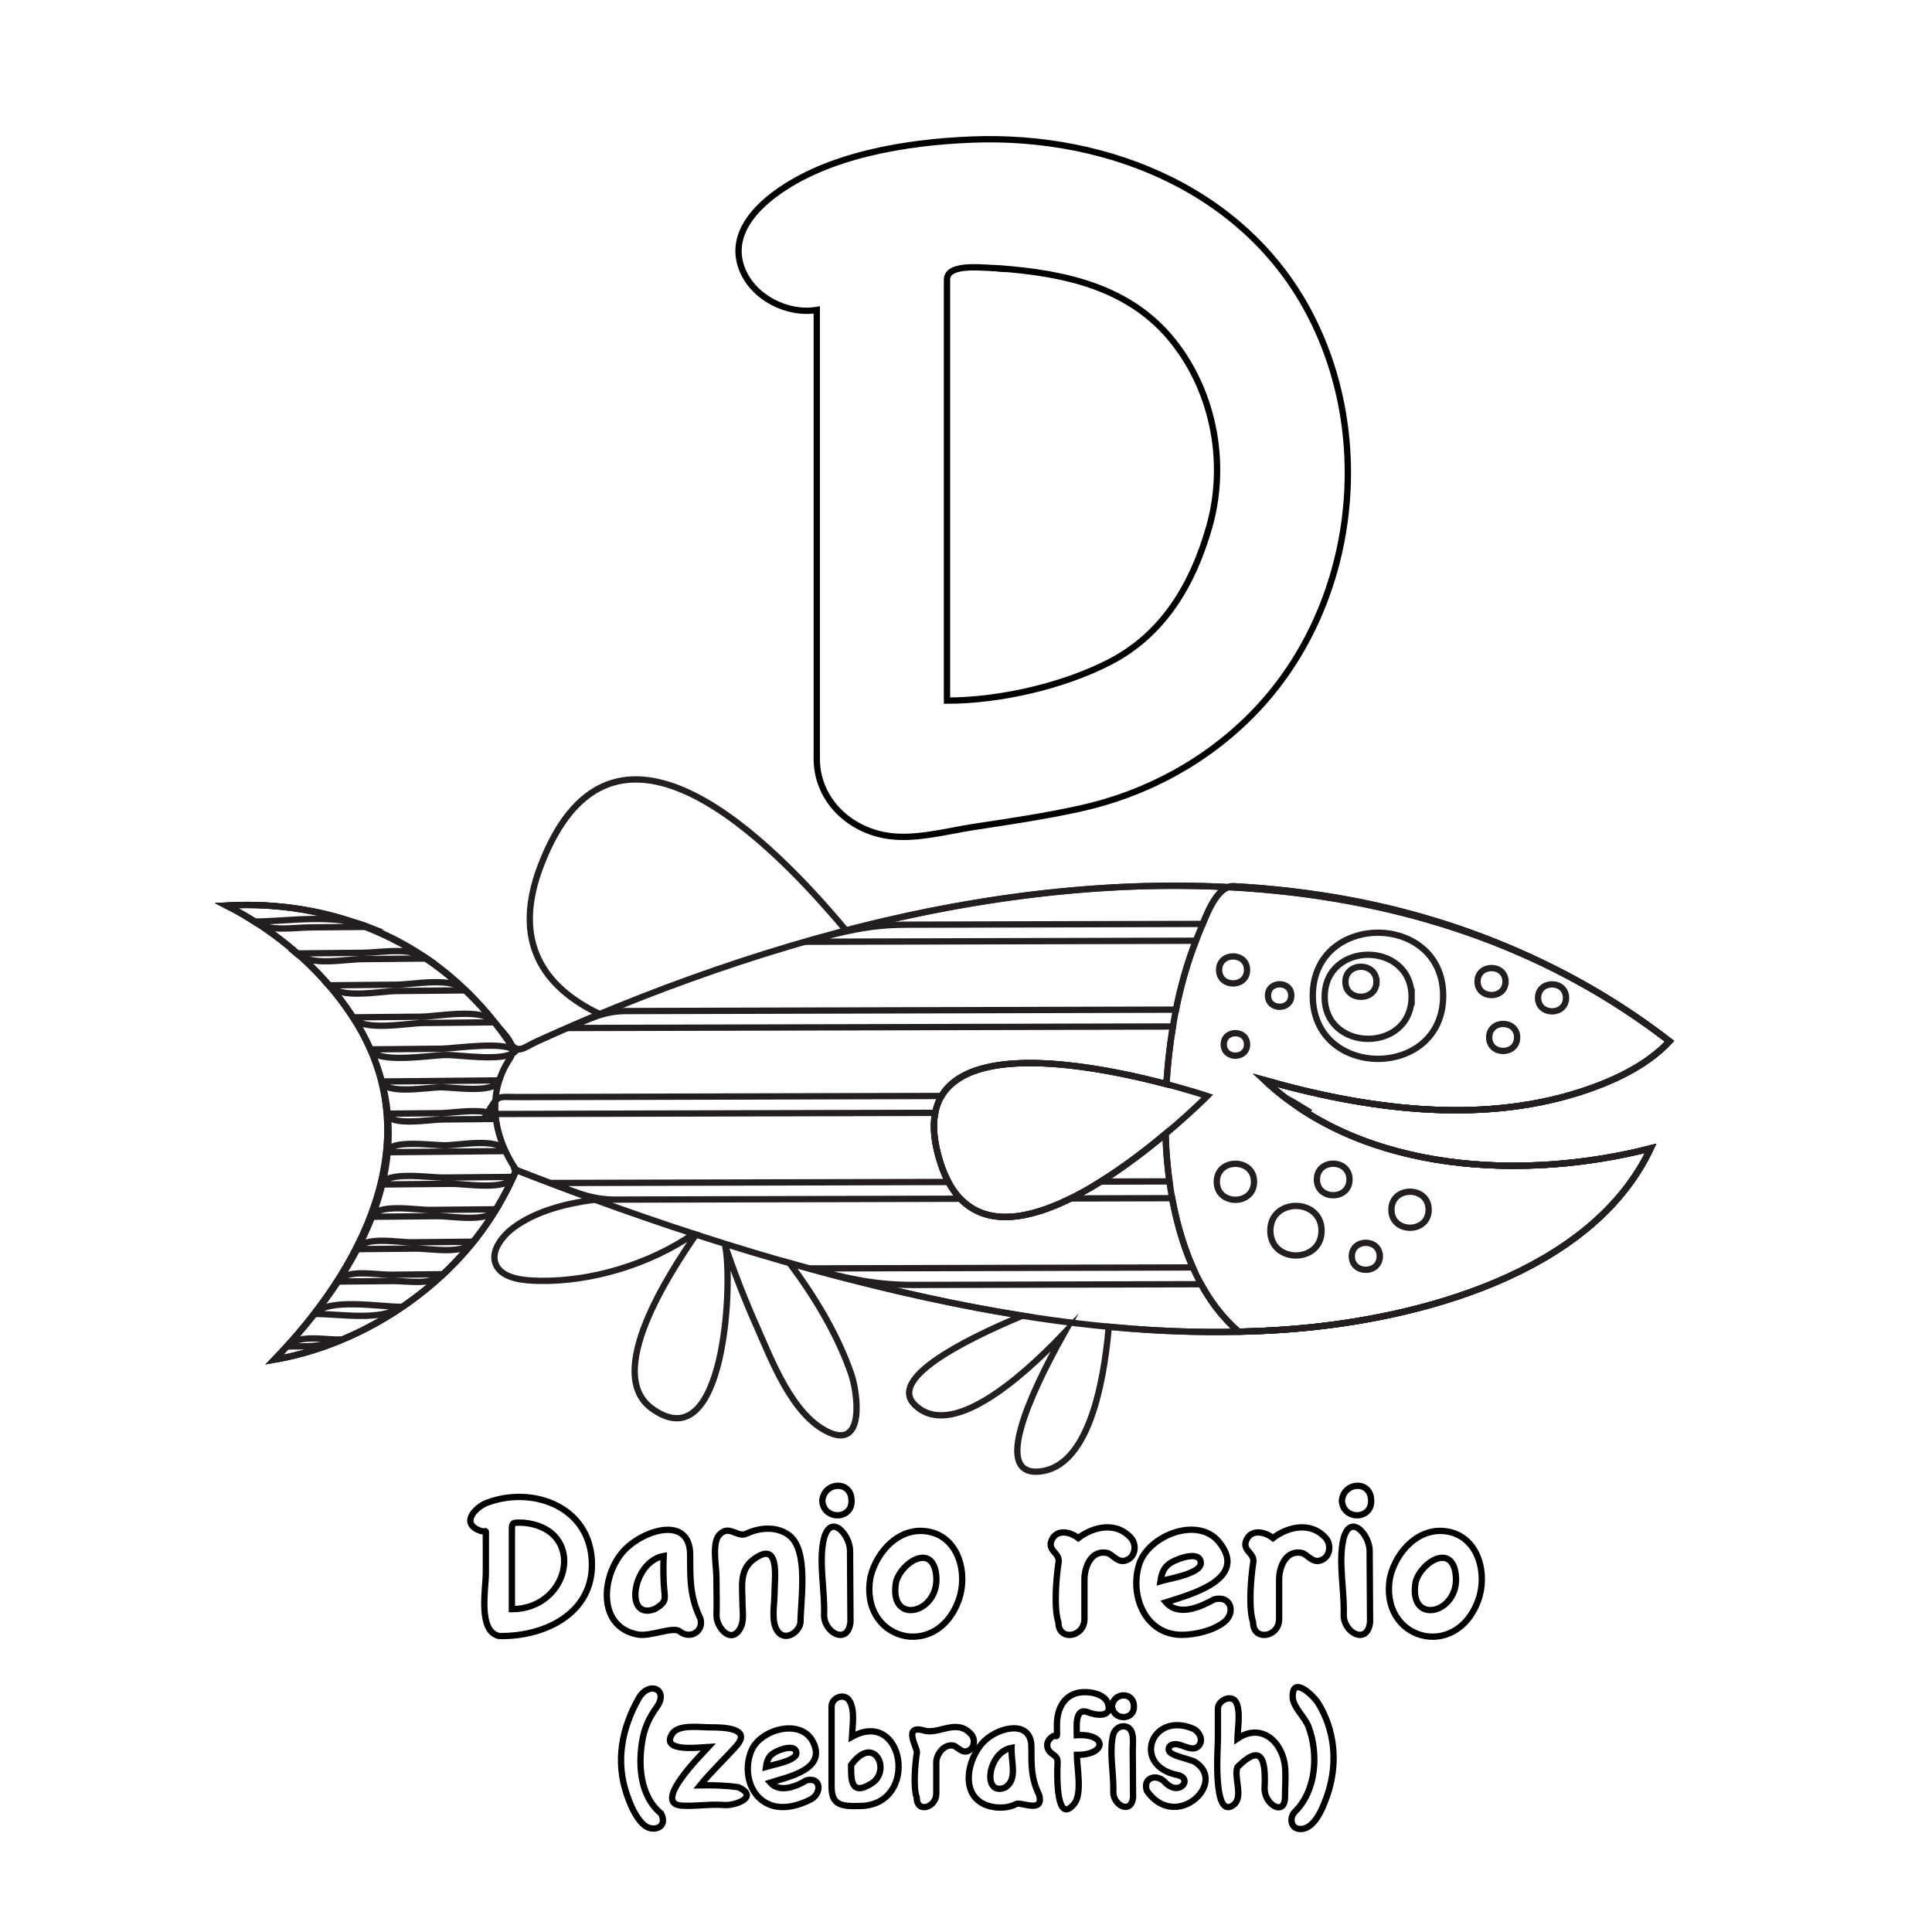 <?xml version="1.0" encoding="utf-8"?>
<!-- Generator: Adobe Illustrator 16.0.0, SVG Export Plug-In . SVG Version: 6.00 Build 0)  -->
<!DOCTYPE svg PUBLIC "-//W3C//DTD SVG 1.1//EN" "http://www.w3.org/Graphics/SVG/1.1/DTD/svg11.dtd">
<svg version="1.1" id="Layer_1" xmlns="http://www.w3.org/2000/svg" xmlns:xlink="http://www.w3.org/1999/xlink" x="0px" y="0px"
	 width="612px" height="612px" viewBox="0 90 612 612" enable-background="new 0 90 612 612" xml:space="preserve">
<path fill="none" stroke="#000000" stroke-width="2" d="M158.164,608.246c-6.874-1.324-4.26-15.121-4.26-19.89
	c0-4.083,0-8.167,0-12.25c0-2.067,0.26-0.275-2.367-1.437c-5.608-2.473-0.699-7.354,2.772-8.655
	c13.833-5.184,31.23,0.693,33.034,16.813C189.295,600.273,173.387,608.513,158.164,608.246z M165.467,572.337
	c-2.864,0-3.313-0.3-3.313,2.28c0,3.286,0,6.572,0,9.858c0,5.084,0,10.167,0,15.25C180.949,599.726,185.985,573.868,165.467,572.337
	C164.881,572.337,166.684,572.428,165.467,572.337z"/>
<path fill="none" stroke="#000000" stroke-width="2" d="M221.865,602.7c1.126,4.091-3.229,6.748-6.594,4.058
	c-2.046-1.637-9.226,1.776-13.296,1c-12.645-2.413-11.507-17.989-4.928-25.886c5.684-6.947,21.572-12.398,21.572,0.677
	C218.619,590.128,218.532,595.867,221.865,602.7z M207.529,599.657c3.764-2.388,3.117-2.872,2.795-7.146
	c-0.241-3.195-0.21-6.425-0.09-9.625C200.24,584.665,197.549,603.661,207.529,599.657
	C208.024,599.343,206.853,599.929,207.529,599.657z"/>
<path fill="none" stroke="#000000" stroke-width="2" d="M253.58,603.918c-0.377,3.149-4.822,6.093-7.202,2.891
	c-2.209-2.973-1.055-8.243-1.045-11.678c0.016-5.3,1.998-17.858-6.969-10.892c-4.239,3.447-3.178,8.645-3.178,13.497
	c0,2.69,0.651,5.844-0.812,8.277c-3,5.003-7.521-0.8-7.405-4.294c0.13-4.108-0.034-8.23-0.034-12.341
	c0-3.149-1.471-10.532,0.88-13.153c3.105-3.462,5.748,0.971,8.625-0.401c4.204-2.003,9.773-2.421,13.619,0.594
	C256.26,581.277,253.58,596.97,253.58,603.918z"/>
<path fill="none" stroke="#000000" stroke-width="2" d="M260.477,565.305c0.64-5.943,9.072-6.422,9.264-0.136
	C270.113,571.514,260.762,571.65,260.477,565.305z M269.404,603.783c-0.76,7.541-8.579,3.461-8.352-2.468
	c0.27-7.439-1.825-16.876-0.034-24.041c2.245-8.098,8.25-0.929,8.25,3.922C269.268,588.726,269.404,596.253,269.404,603.783z"/>
<path fill="none" stroke="#000000" stroke-width="2" d="M275.759,589.514c2-8.296,9.473-16.248,18.69-14.276
	c9.462,2.024,12.162,13.479,9.243,21.6C296.672,616.361,272.003,609.484,275.759,589.514z M283.875,590.935
	c-2.681,14.328,14.027,10.271,12.679-2.028C295.447,578.815,285.769,584.698,283.875,590.935
	C283.739,591.656,284.189,589.897,283.875,590.935z"/>
<path fill="none" stroke="#000000" stroke-width="2" d="M335.336,584.814c0.451-2.982-3.913-3.659-2.062-7.235
	c1.738-3.362,5.963-2.224,8.284-0.372c4.921-3.738,12.088-5.226,16.703-0.034c1.738,1.958,1.533,5.514-0.947,6.83
	c-2.803,1.49-4.181-0.939-6.289-1.995c-5.432-1.354-7.506,4.473-7.506,8.327c0,4.169,0,8.336,0,12.505
	c0,5.869-8.25,7.147-8.25,1.078C333.751,599.276,334.586,589.665,335.336,584.814C335.38,584.521,335.29,585.108,335.336,584.814z"
	/>
<path fill="none" stroke="#000000" stroke-width="2" d="M384.633,596.615c5.332-1.334,6.84,4.229,3.212,7.151
	c-3.411,2.747-9.201,4.107-13.466,4.107c-11.658,0-16.638-12.533-13.517-22.366c2.879-9.068,18.537-15.366,25.292-7.051
	c9.581,11.821-9.153,16.639-16.805,19.104C373.397,602.188,380.315,599.035,384.633,596.615z M370.973,584.983
	c-2.252,1.271-3.032,3.437-3.381,5.884c2.229-0.687,12.781-2.314,12.781-5.681C380.372,580.912,372.912,583.768,370.973,584.983z"/>
<path fill="none" stroke="#000000" stroke-width="2" d="M397.008,584.814c0.451-2.981-3.913-3.659-2.062-7.235
	c1.74-3.359,5.963-2.227,8.284-0.372c4.92-3.735,12.09-5.229,16.703-0.034c1.74,1.957,1.533,5.514-0.947,6.83
	c-2.8,1.49-4.183-0.938-6.288-1.995c-5.433-1.354-7.507,4.471-7.507,8.327c0,4.169,0,8.336,0,12.505c0,5.869-8.25,7.147-8.25,1.078
	C395.423,599.276,396.259,589.665,397.008,584.814C397.052,584.521,396.963,585.108,397.008,584.814z"/>
<path fill="none" stroke="#000000" stroke-width="2" d="M425.07,565.305c0.642-5.943,9.072-6.422,9.265-0.136
	C434.708,571.514,425.354,571.65,425.07,565.305z M433.997,603.783c-0.759,7.541-8.579,3.461-8.351-2.468
	c0.27-7.44-1.823-16.875-0.035-24.041c2.249-8.098,8.25-0.93,8.25,3.922C433.861,588.726,433.997,596.253,433.997,603.783z"/>
<path fill="none" stroke="#000000" stroke-width="2" d="M440.353,589.514c2-8.296,9.474-16.248,18.69-14.276
	c9.461,2.024,12.161,13.48,9.242,21.6C461.265,616.36,436.597,609.484,440.353,589.514z M448.468,590.935
	c-2.681,14.329,14.028,10.27,12.68-2.028C460.04,578.816,450.363,584.698,448.468,590.935
	C448.333,591.656,448.783,589.897,448.468,590.935z"/>
<path fill="none" stroke="#000000" stroke-width="2" d="M209.404,664.459c2.358,4.552-2.724,6.135-5.561,3.499
	c-2.598-2.413-4.129-6.178-5.269-9.463c-3.661-10.551-1.614-20.994,3.704-30.452c3.262-5.795,9.833-2.895,5.68,2.841
	c-2.161,2.981-3.625,6.025-4.336,9.63C202.04,648.53,202.572,658.914,209.404,664.459z"/>
<path fill="none" stroke="#000000" stroke-width="2" d="M233.9,656.141c6.807,3.104-1.178,5.974-4.616,5.63
	c-4.46-0.35-8.923,0.477-13.339,0.203c-9.587-0.614,6.443-16.376,8.47-18.613c-2.496,0.117-15.522,1.916-11.411-4.235
	c2.029-3.05,9.121-1.885,12.172-1.953c3.186,0,13.275,0.027,8.089,5.883c-3.746,4.236-7.92,8.062-11.488,12.478
	C225.81,655.465,229.917,655.563,233.9,656.141z"/>
<path fill="none" stroke="#000000" stroke-width="2" d="M255.456,653.961c4.787-1.199,4.875,4.204,1.369,6.034
	c-3.761,1.962-8.858,3.344-12.971,1.687c-6.82-2.747-8.513-11.38-5.642-17.561c3.117-6.422,15.49-9.813,19.304-2.377
	c4.517,8.805-8.056,11.161-13.523,12.926C246.947,658.047,252.321,655.886,255.456,653.961z M245.21,645.237
	c-1.764,0.995-2.274,2.58-2.536,4.411c1.587-0.487,9.586-1.851,9.586-4.26C252.26,642.193,246.689,644.242,245.21,645.237z"/>
<path fill="none" stroke="#000000" stroke-width="2" d="M272.801,662.075c-6.433,0.217-9.383-0.263-9.383-6.136
	c0-4.443,0-8.886,0-13.327c0-4.014,0-8.027,0-12.041c0-2.782,3.958-4.379,5.572-1.944c1.962,2.961,1.02,8.201,0.869,11.538
	C286.475,630.927,291.268,661.502,272.801,662.075C271.82,662.108,273.917,662.041,272.801,662.075z M269.605,649.092
	c0,4.404-0.272,10.138,6.568,5.791C282.438,650.901,276.948,639.032,269.605,649.092z"/>
<path fill="none" stroke="#000000" stroke-width="2" d="M290.451,645.109c0.2-1.323-4.701-8.942,2.257-6.923
	c4.718,1.375,10.316-4.007,14.937,1.191c1.298,1.461,1.133,4.146-0.71,5.123c-1.991,1.058-3.162-0.719-4.717-1.496
	c-3.108-0.775-5.63,2.676-5.63,5.266c0,3.318,0,6.637,0,9.955c0,4.27-6.187,6.34-6.187,1.211
	C289.209,656.076,289.902,648.659,290.451,645.109C290.484,644.891,290.417,645.33,290.451,645.109z"/>
<path fill="none" stroke="#000000" stroke-width="2" d="M329.148,658.524c1.688,6.111-5.774,2.118-7.284,2.937
	c-2.638,1.427-6.264,1.426-9.047,0.488c-9.175-3.099-6.342-15.451-0.827-20.602c4.743-4.431,14.725-6.575,14.725,2.063
	C326.715,649.25,326.611,653.322,329.148,658.524z M318.396,656.242c4.037-2.563,1.858-8.026,2.028-12.578
	C312.805,645.022,311.049,659.188,318.396,656.242C318.769,656.006,317.89,656.445,318.396,656.242z"/>
<path fill="none" stroke="#000000" stroke-width="2" d="M340.307,661.365c-5.741,7.051-5.376-8.957-5.376-10.351
	c0-3.483,0.669-3.912-1.749-5.55c-1.577-1.065-1.987-3.191-0.635-4.641c2.405-2.646,2.352,1.677,2.258-4.057
	c-0.076-4.431,1.506-9.064,6.156-10.411c2.945-0.854,8.98-0.21,10.049,3.386c1.322,4.491-4.023,3.593-6.34,2.663
	c-4.408-1.752-3.551,4.994-3.551,7.253c9.535-0.619,9.637,6.238,0,6.238C341.118,649.736,342.889,658.178,340.307,661.365
	C339.867,661.905,340.745,660.824,340.307,661.365z"/>
<path fill="none" stroke="#000000" stroke-width="2" d="M352.225,630.478c0.473-4.402,6.807-4.715,6.948-0.102
	C359.45,635.093,352.595,635.109,352.225,630.478z M358.919,659.336c-0.562,5.575-6.431,2.546-6.263-1.851
	c0.205-5.597-1.381-12.616-0.025-18.03c0.467-1.688,2.146-2.969,3.93-2.536c2.992,0.724,2.258,5.069,2.258,7.202
	C358.818,649.193,358.919,654.264,358.919,659.336z"/>
<path fill="none" stroke="#000000" stroke-width="2" d="M363.332,657.359c-1.517-4.291,3.054-5.604,5.604-2.893
	c4.631,4.959,9.172-1.162,3.956-2.23c-14.492-2.946-8.225-20.314,5.097-14.607c1.919,0.881,3.36,3.583,1.699,5.427
	c-1.764,1.96-4.912-0.304-6.821-0.532c-1.309-0.155-2.926,0.284-2.612,1.952c0.322,1.726,6.829,2.759,8.267,3.652
	C388.999,654.667,372.587,670.348,363.332,657.359z"/>
<path fill="none" stroke="#000000" stroke-width="2" d="M390.669,661.796c-6.637,4.808-4.869-18.438-4.869-20.783
	c0-3.265,0-6.53,0-9.795c0-2.625,4.399-4.644,5.769-1.97c1.49,2.907,0.482,8.301,0.42,11.475c7.778-5.255,14.518,1.348,15.107,9.295
	c0.228,3.07-0.044,6.145-0.044,9.218c0,6.343-6.728,2.386-6.467-2.968c0.467-9.458-1.181-13.933-8.597-6.517
	C390.7,652.962,394.079,659.323,390.669,661.796C389.992,662.285,391.345,661.306,390.669,661.796z"/>
<path fill="none" stroke="#000000" stroke-width="2" d="M410.297,663.799c6.671-6.671,7.403-18.256,4.209-26.829
	c-1.084-2.92-4.846-6.172-5.021-9.231c-0.289-7.333,6.649-0.505,8.014,1.674c5.319,8.53,6.273,18.927,3.195,28.503
	c-1.184,3.549-3.887,11.463-8.724,11.463C408.729,669.379,408.322,665.634,410.297,663.799z"/>
<path fill="none" stroke="#000000" stroke-width="2" d="M280.028,354.541c-11.91-2.296-21.302-11.838-21.302-24.249
	c0-3.175,0-6.349,0-9.524c0-16.219,0-32.439,0-48.658c0-27.975,0-55.95,0-83.924c-9.304,1.551-20.084-3.91-23.627-12.848
	c-3.924-9.9,2.774-18.216,10.439-23.898c16.848-12.489,41.769-16.405,62.213-17.227c44.017-1.769,88.677,16.809,108.539,58.03
	c19.383,40.022,11.958,91.421-19.004,123.416c-14.934,15.432-34.226,25.864-55.159,30.466c-11.023,2.423-22.24,4.101-33.396,5.786
	C299.718,353.271,289.135,356.354,280.028,354.541z M316.545,174.999c-4.088,0-16.567-1.941-16.567,3.562c0,4.41,0,8.82,0,13.229
	c0,15.46,0,30.92,0,46.38c0,24.59,0,49.179,0,73.768c16.68,0,36.895-4.62,51.688-12.299c16.984-8.816,26.205-24.646,31.342-42.567
	c5.711-19.929,1.653-42.432-11.235-58.756C358.105,181.006,337.483,176.562,316.545,174.999
	C313.612,174.999,322.632,175.453,316.545,174.999z"/>
<path fill="none" stroke="#231F20" stroke-width="2" stroke-miterlimit="10" d="M500.097,436.053
	c10.246-3.248,21.263-8.205,28.761-16.202c-74.551-57.722-173.236-57.954-260.851-35.118c-29.508-35.29-75.46-76.104-96.706-20.534
	c-9.229,24.14,0.894,38.558,18.667,47.035c-6.621,2.759-13.201,5.616-19.727,8.593c-4.744,2.165-6.123,4.41-9.163-0.02
	c-1.365-1.989-2.796-3.932-4.292-5.824c-20.635-26.118-51.935-39.026-85.017-37.139c16.57,8.403,31.898,21.826,41.487,37.754
	c22.618,37.57,0.983,77.79-26.33,106.101c22.895-3.944,45.333-16.927,60.526-34.318c6.691-7.66,12.112-16.384,16.078-25.748
	c8.245,3.222,16.527,6.343,24.845,9.369c-9.23,1.249-18.448,3.602-25.544,8.746c-3.316,2.405-7.747,7.459-5.706,11.916
	c2.102,4.59,9.341,4.978,13.592,5.066c16.617,0.352,35.273-5.337,49.042-14.889c0.235,0.077,0.469,0.156,0.704,0.232
	c-8.417,12.248-29.283,44.023-13.929,55.118c23.2,16.765,25.672-40.207,23.168-51.617c2.954,8.748,6.339,17.374,10.086,25.812
	c4.718,10.623,11.054,27.504,22.223,33.073c12.257,6.111,9.599-12.533,7.627-18.23c-4.327-12.508-11.411-24.215-19.5-35.121
	c5.257,1.492,10.527,2.938,15.816,4.313c18.979,4.937,38.341,9.244,57.887,12.354c-19.882,8.326-42.215,20.051-34.168,28.135
	c11.198,11.25,33.044-7.517,47.341-22.51c-11.279,20.207-22.468,45.247-7.618,43.728c15.022-1.538,20.134-26.521,21.834-45.852
	c19.441,1.846,38.973,2.263,58.403,0.694c39.27-3.171,94.47-17.373,113.242-57.201c-39.527,10.149-90.738,8.098-122.296-21.593
	C432.346,441.19,467.947,446.245,500.097,436.053z"/>
<path fill="none" stroke="#231F20" stroke-width="2" stroke-miterlimit="10" d="M457.155,405.484
	c-0.062,26.635-41.365,26.54-41.303-0.095C415.911,378.755,457.217,378.851,457.155,405.484z"/>
<path fill="none" stroke="#231F20" stroke-width="2" stroke-miterlimit="10" d="M447.156,405.789
	c-0.041,17.757-27.576,17.692-27.535-0.063C419.662,387.969,447.198,388.033,447.156,405.789
	C447.139,413.393,447.174,398.185,447.156,405.789z"/>
<path fill="none" stroke="#231F20" stroke-width="2" stroke-miterlimit="10" d="M436.022,401.011
	c-0.016,6.343-9.851,6.32-9.834-0.022C426.203,394.646,436.035,394.668,436.022,401.011
	C436.016,403.727,436.028,398.295,436.022,401.011z"/>
<path fill="none" stroke="#231F20" stroke-width="2" stroke-miterlimit="10" d="M163.532,460.632
	c-13.111,31.004-43.467,54.291-76.604,60.066c20.533-21.248,39.935-49.665,35.552-80.711c-3.913-27.722-26.536-50.859-50.709-63.144
	c26.084-1.487,51.893,5.933,71.772,23.221c4.783,4.161,9.21,8.781,13.124,13.771c2.898,3.652,7.603,7.391,4.865,11.45
	C154.018,436.427,156.227,450.049,163.532,460.632C163.22,461.368,162.111,458.572,163.532,460.632z"/>
<path fill="none" stroke="#231F20" stroke-width="2" stroke-miterlimit="10" d="M500.098,436.053
	c10.246-3.249,21.262-8.206,28.76-16.202c-29.646-22.954-64.633-37.925-101.425-44.778c-12.057-2.246-24.263-3.658-36.507-4.337
	c-4.816-0.268-7.898,6.919-9.934,11.931c-17.826,0.047-35.652,0.094-53.478,0.142c-13.554,0.036-27.108,0.072-40.662,0.107
	c-11.336,0.03-20.262,2.181-31.456,5.402c41.142-0.108,82.283-0.217,123.425-0.325c-2.746,7.043-4.801,14.38-6.301,21.833
	c-27.089,0.068-54.177,0.138-81.266,0.208c-23.92,0.062-47.84,0.122-71.761,0.184c-7.052,0.019-14.103,0.036-21.155,0.055
	c-7.064,0.018-11.41,2.363-18.289,5.367c63.831-0.161,127.662-0.323,191.492-0.484c-0.93,5.608-1.571,11.257-1.966,16.872
	c-0.032,0.462-0.057,0.927-0.086,1.39c-20.974-5.51-61.054-13.358-71.243,3.752c-44.688,0.115-89.375,0.23-134.063,0.347
	c-6.812,0.017-6.173-0.995-9.985,5.364c47.353-0.123,94.705-0.246,142.058-0.369c-0.841,4.257-0.399,9.538,1.72,16.071
	c0.708,2.183,1.529,4.115,2.445,5.83c-41.516,0.106-83.031,0.214-124.547,0.32c-0.429,0.001-0.857,0.002-1.286,0.003
	c7.462,2.832,12.708,5.283,20.307,5.264c7.848-0.02,15.696-0.04,23.544-0.061c25.236-0.065,50.473-0.131,75.709-0.195
	c3.356-0.009,6.711-0.018,10.067-0.026c8.526,8.89,21.772,6.429,34.964-0.09c10.687-0.027,21.374-0.056,32.061-0.083
	c0.019,0,0.037,0,0.056,0c0.833,4.528,1.921,9.003,3.318,13.384c0.925,2.897,1.996,5.762,3.232,8.551
	c-40.438,0.105-80.876,0.211-121.315,0.316c11.996,3.305,20.909,5.268,32.91,5.237c14.479-0.038,28.956-0.075,43.436-0.112
	c14.607-0.038,29.214-0.075,43.822-0.113c1.257-0.003,2.515-0.007,3.771-0.01c1.422,2.594,3.015,5.091,4.806,7.45
	c2.095,2.76,4.457,5.319,7.085,7.579c5.764-0.113,11.524-0.39,17.272-0.854c39.27-3.171,94.47-17.373,113.242-57.201
	c-34.533,8.867-77.982,8.418-109.454-11.635c0.234-0.105,0.45-0.225,0.62-0.371c-3.277-1.983-5.031-3.169-6.695-3.876
	c-2.339-1.781-4.603-3.675-6.767-5.711C432.346,441.19,467.947,446.245,500.098,436.053z M348.677,464.286
	c7.599-4.749,14.763-10.281,20.527-15.108c0.149,5.035,0.538,10.068,1.23,15.053C363.182,464.249,355.93,464.268,348.677,464.286z"
	/>
<path fill="none" stroke="#231F20" stroke-width="2" stroke-miterlimit="10" d="M116.614,383.595
	c-6.087,0.058-12.174,0.116-18.261,0.174c-6.092,0.059-12.713,1.519-17.876-1.832C91.98,381.829,105.801,379.29,116.614,383.595z"/>
<path fill="none" stroke="#231F20" stroke-width="2" stroke-miterlimit="10" d="M135.266,393.625
	c-6.81,0.064-13.62,0.129-20.429,0.194c-6.139,0.058-16.151,2.366-20.974-1.799c6.973-0.066,13.945-0.132,20.918-0.198
	C121.229,391.761,129.8,389.815,135.266,393.625z"/>
<path fill="none" stroke="#231F20" stroke-width="2" stroke-miterlimit="10" d="M147.516,403.719
	c-7.24,0.067-14.479,0.136-21.72,0.203c-5.674,0.053-17.757,2.706-21.724-1.798c7.169-0.067,14.34-0.135,21.509-0.202
	C131.572,401.866,142.977,399.289,147.516,403.719z"/>
<path fill="none" stroke="#231F20" stroke-width="2" stroke-miterlimit="10" d="M156.667,413.836
	c-7.549,0.071-15.099,0.144-22.648,0.216c-5.134,0.049-19.231,2.858-22.221-1.79c7.209-0.068,14.419-0.136,21.628-0.203
	C139.008,412.005,152.954,409.103,156.667,413.836z"/>
<path fill="none" stroke="#231F20" stroke-width="2" stroke-miterlimit="10" d="M163.235,423.074
	c-3.518,3.383-17.293,1.069-22.043,1.114c-4.802,0.045-21.723,2.942-23.836-1.776c7.53-0.071,15.059-0.142,22.589-0.214
	C143.876,422.162,161.028,419.549,163.235,423.074z"/>
<path fill="none" stroke="#231F20" stroke-width="2" stroke-miterlimit="10" d="M158.135,432.232
	c-1.442,4.325-14.4,2.14-18.622,2.18c-4.032,0.038-17.372,2.436-18.538-1.828C133.362,432.467,145.748,432.35,158.135,432.232z"/>
<path fill="none" stroke="#231F20" stroke-width="2" stroke-miterlimit="10" d="M156.946,444.449
	c-5.662,0.055-11.325,0.108-16.986,0.162c-3.711,0.036-16.731,2.272-17.149-1.834c5.66-0.055,11.32-0.108,16.979-0.162
	C143.552,442.578,156.448,440.334,156.946,444.449z"/>
<path fill="none" stroke="#231F20" stroke-width="2" stroke-miterlimit="10" d="M160.02,454.629
	c-12.402,0.116-24.805,0.231-37.208,0.347c0.377-4.162,14.464-2.134,18.237-2.17C145.515,452.765,157.939,450.286,160.02,454.629z"
	/>
<path fill="none" stroke="#231F20" stroke-width="2" stroke-miterlimit="10" d="M162.578,462.807
	c-1.997,4.458-15.118,2.148-19.534,2.19c-7.324,0.069-14.648,0.139-21.972,0.208c1.088-4.338,15.204-2.149,19.276-2.188
	C147.758,462.947,155.167,462.877,162.578,462.807z"/>
<path fill="none" stroke="#231F20" stroke-width="2" stroke-miterlimit="10" d="M157.19,473.066
	c-2.663,4.354-13.928,2.13-18.625,2.174c-6.91,0.064-13.819,0.13-20.728,0.194c1.696-4.325,14.107-2.13,18.351-2.17
	C143.189,473.199,150.189,473.132,157.19,473.066z"/>
<path fill="none" stroke="#231F20" stroke-width="2" stroke-miterlimit="10" d="M150.002,483.337
	c-3.379,4.241-13.338,2.128-18.407,2.176c-6.149,0.058-12.298,0.114-18.448,0.173c2.27-4.227,12.827-2.12,17.269-2.162
	C136.945,483.461,143.474,483.399,150.002,483.337z"/>
<path fill="none" stroke="#231F20" stroke-width="2" stroke-miterlimit="10" d="M140.414,493.636
	c-3.964,3.688-10.913,2.106-16.131,2.155c-5.739,0.055-11.478,0.108-17.217,0.163c2.689-4.101,11.907-2.115,16.495-2.158
	C129.179,493.742,134.796,493.688,140.414,493.636z"/>
<path fill="none" stroke="#231F20" stroke-width="2" stroke-miterlimit="10" d="M127.292,503.966
	c-7.009,4.694-19.398,2.183-27.668,2.262C103.788,500.978,120.646,504.029,127.292,503.966z"/>
<path fill="none" stroke="#231F20" stroke-width="2" stroke-miterlimit="10" d="M107.771,514.355
	c-5.789,2.402-10.709,2.103-16.915,2.158C94.458,512.587,102.595,514.404,107.771,514.355z"/>
<path fill="none" stroke="#231F20" stroke-width="2" stroke-miterlimit="10" d="M397.24,464.357c0,7.61-11.799,7.61-11.799,0
	S397.24,456.748,397.24,464.357z"/>
<path fill="none" stroke="#231F20" stroke-width="2" stroke-miterlimit="10" d="M427.479,463.62c0,6.659-10.324,6.659-10.324,0
	S427.479,456.961,427.479,463.62z"/>
<path fill="none" stroke="#231F20" stroke-width="2" stroke-miterlimit="10" d="M418.628,479.846c0,10.464-16.225,10.464-16.225,0
	S418.628,469.382,418.628,479.846z"/>
<path fill="none" stroke="#231F20" stroke-width="2" stroke-miterlimit="10" d="M452.555,473.207c0,7.61-11.799,7.61-11.799,0
	C440.755,465.599,452.555,465.598,452.555,473.207z"/>
<path fill="none" stroke="#231F20" stroke-width="2" stroke-miterlimit="10" d="M437.066,487.959c0,5.708-8.851,5.707-8.851,0
	C428.216,482.249,437.066,482.249,437.066,487.959C437.066,490.402,437.066,485.515,437.066,487.959z"/>
<path fill="none" stroke="#231F20" stroke-width="2" stroke-miterlimit="10" d="M395.027,397.242c0,5.708-8.851,5.708-8.851,0
	C386.177,391.534,395.027,391.534,395.027,397.242z"/>
<path fill="none" stroke="#231F20" stroke-width="2" stroke-miterlimit="10" d="M409.041,405.354c0,4.758-7.377,4.758-7.377,0
	C401.664,400.596,409.041,400.596,409.041,405.354z"/>
<path fill="none" stroke="#231F20" stroke-width="2" stroke-miterlimit="10" d="M395.027,420.843c0,4.759-7.375,4.759-7.375,0
	C387.652,416.083,395.027,416.083,395.027,420.843z"/>
<path fill="none" stroke="#231F20" stroke-width="2" stroke-miterlimit="10" d="M476.892,400.93c0,5.707-8.851,5.707-8.851,0
	C468.041,395.222,476.892,395.222,476.892,400.93C476.892,403.373,476.892,398.486,476.892,400.93z"/>
<path fill="none" stroke="#231F20" stroke-width="2" stroke-miterlimit="10" d="M496.068,406.092c0,5.709-8.851,5.709-8.851,0
	C487.218,400.384,496.068,400.384,496.068,406.092z"/>
<path fill="none" stroke="#231F20" stroke-width="2" stroke-miterlimit="10" d="M480.58,418.631c0,5.707-8.85,5.708-8.85,0
	S480.58,412.923,480.58,418.631z"/>
<path fill="none" stroke="#231F20" stroke-width="2" stroke-miterlimit="10" d="M400.582,432.177
	c31.558,29.69,82.769,31.742,122.296,21.593c-18.772,39.828-73.973,54.03-113.242,57.201c-48.247,3.895-97.112-4.437-143.679-16.549
	c-24.008-6.245-47.695-13.73-71.057-22.065c-10.514-3.751-20.97-7.662-31.368-11.725c-3.966,9.364-9.386,18.088-16.078,25.748
	c-15.193,17.392-37.632,30.374-60.526,34.318c27.313-28.311,48.948-68.53,26.33-106.101c-9.589-15.928-24.917-29.351-41.487-37.754
	c33.082-1.888,64.381,11.021,85.017,37.139c1.495,1.893,2.927,3.835,4.292,5.824c3.04,4.43,4.418,2.185,9.163,0.02
	c10.876-4.961,21.888-9.629,33.025-13.975c20.466-7.985,41.347-14.918,62.583-20.557c88.148-23.403,187.845-23.64,263.008,34.556
	c-7.498,7.997-18.515,12.954-28.761,16.202C467.947,446.245,432.346,441.19,400.582,432.177z"/>
<path fill="none" stroke="#231F20" stroke-width="2" stroke-miterlimit="10" d="M500.098,436.053
	c10.246-3.249,21.262-8.206,28.76-16.202c-29.646-22.954-64.633-37.925-101.425-44.778c-12.057-2.246-24.263-3.658-36.507-4.337
	c-5.615-0.312-8.874,9.512-10.864,14.203c-6.285,14.817-9.359,31.089-10.484,47.088c-0.032,0.463-0.057,0.927-0.086,1.391
	c-26.972-7.086-85.522-18.036-71.513,25.164c11.259,34.716,50.412,8.033,71.226-9.399c0.339,11.446,1.946,22.88,5.412,33.745
	c2.422,7.589,5.829,14.952,10.662,21.319c2.095,2.76,4.457,5.319,7.085,7.579c5.764-0.113,11.524-0.39,17.272-0.854
	c39.27-3.171,94.47-17.373,113.242-57.201c-39.527,10.149-90.738,8.098-122.296-21.593
	C432.346,441.19,467.947,446.245,500.098,436.053z"/>
<path fill="none" stroke="#231F20" stroke-width="2" stroke-miterlimit="10" d="M382.455,437.19c0,0-102.537-34.301-84.477,21.39
	C313.547,506.582,382.455,437.19,382.455,437.19z"/>
</svg>
